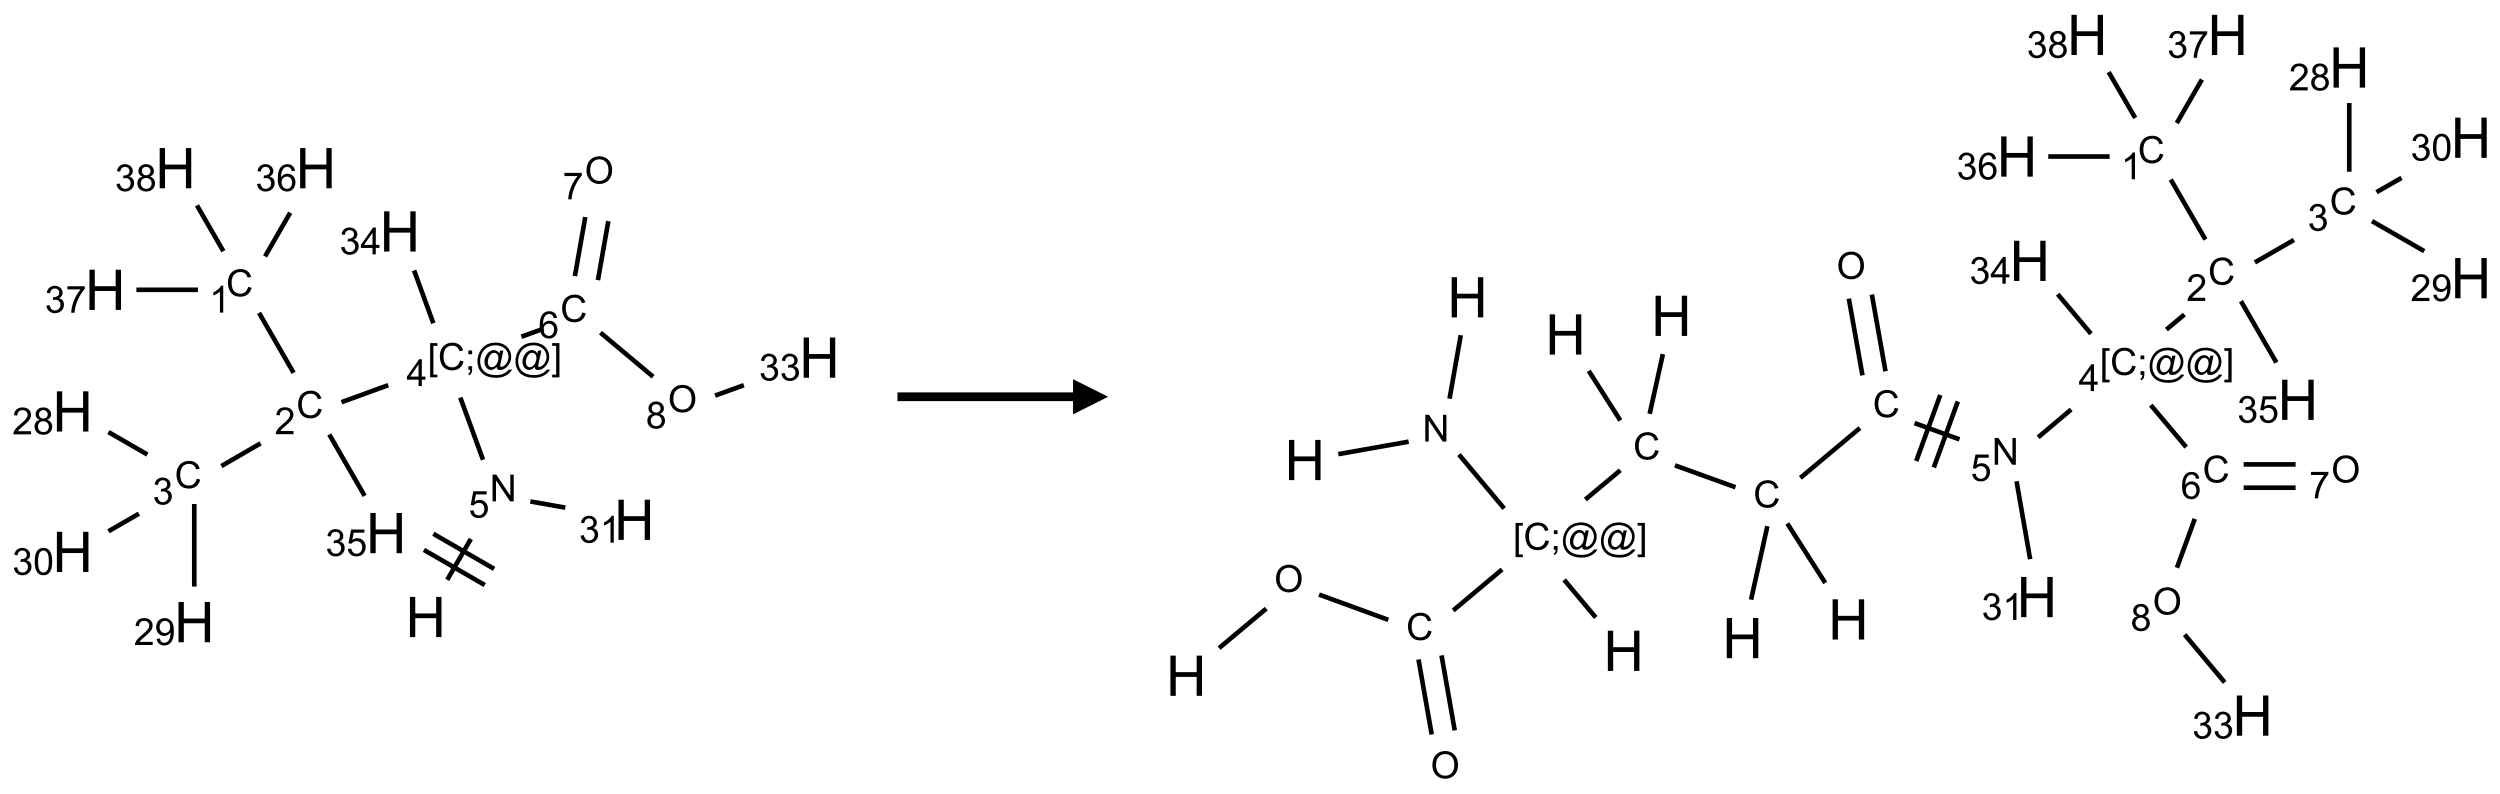 <?xml version="1.0" encoding="UTF-8"?>
<svg xmlns="http://www.w3.org/2000/svg" xmlns:xlink="http://www.w3.org/1999/xlink" width="712" height="226" viewBox="0 0 712 226">
<defs>
<g>
<g id="glyph-0-0">
<path d="M 2 0 L 2 -10 L 10 -10 L 10 0 Z M 2.25 -0.25 L 9.75 -0.25 L 9.75 -9.75 L 2.25 -9.75 Z M 2.25 -0.25 "/>
</g>
<g id="glyph-0-1">
<path d="M 1.281 0 L 1.281 -11.453 L 2.797 -11.453 L 2.797 -6.75 L 8.75 -6.75 L 8.75 -11.453 L 10.266 -11.453 L 10.266 0 L 8.75 0 L 8.75 -5.398 L 2.797 -5.398 L 2.797 0 Z M 1.281 0 "/>
</g>
<g id="glyph-1-0">
<path d="M 1.332 0 L 1.332 -6.668 L 6.668 -6.668 L 6.668 0 Z M 1.5 -0.168 L 6.5 -0.168 L 6.5 -6.5 L 1.5 -6.5 Z M 1.5 -0.168 "/>
</g>
<g id="glyph-1-1">
<path d="M 0.812 0 L 0.812 -7.637 L 1.848 -7.637 L 5.859 -1.641 L 5.859 -7.637 L 6.828 -7.637 L 6.828 0 L 5.793 0 L 1.781 -6 L 1.781 0 Z M 0.812 0 "/>
</g>
<g id="glyph-1-2">
<path d="M 0.441 -2 L 1.426 -2.082 C 1.5 -1.605 1.668 -1.242 1.934 -1.004 C 2.199 -0.762 2.52 -0.641 2.895 -0.641 C 3.348 -0.641 3.73 -0.812 4.043 -1.152 C 4.355 -1.492 4.512 -1.941 4.512 -2.504 C 4.512 -3.039 4.359 -3.461 4.059 -3.77 C 3.758 -4.078 3.367 -4.234 2.879 -4.234 C 2.578 -4.234 2.305 -4.164 2.062 -4.027 C 1.82 -3.891 1.629 -3.715 1.488 -3.496 L 0.609 -3.609 L 1.348 -7.531 L 5.145 -7.531 L 5.145 -6.637 L 2.098 -6.637 L 1.688 -4.582 C 2.145 -4.902 2.625 -5.062 3.129 -5.062 C 3.797 -5.062 4.359 -4.832 4.816 -4.371 C 5.277 -3.91 5.504 -3.312 5.504 -2.59 C 5.504 -1.898 5.305 -1.301 4.902 -0.797 C 4.41 -0.18 3.742 0.129 2.895 0.129 C 2.199 0.129 1.633 -0.062 1.195 -0.453 C 0.758 -0.844 0.504 -1.359 0.441 -2 Z M 0.441 -2 "/>
</g>
<g id="glyph-1-3">
<path d="M 0.723 2.121 L 0.723 -7.637 L 2.793 -7.637 L 2.793 -6.859 L 1.66 -6.859 L 1.66 1.344 L 2.793 1.344 L 2.793 2.121 Z M 0.723 2.121 "/>
</g>
<g id="glyph-1-4">
<path d="M 6.27 -2.676 L 7.281 -2.422 C 7.07 -1.594 6.688 -0.961 6.137 -0.523 C 5.586 -0.086 4.914 0.129 4.121 0.129 C 3.297 0.129 2.629 -0.039 2.113 -0.371 C 1.598 -0.707 1.203 -1.191 0.934 -1.828 C 0.664 -2.465 0.531 -3.145 0.531 -3.875 C 0.531 -4.672 0.684 -5.363 0.988 -5.957 C 1.293 -6.547 1.723 -6.996 2.285 -7.305 C 2.844 -7.613 3.461 -7.766 4.137 -7.766 C 4.898 -7.766 5.543 -7.57 6.062 -7.184 C 6.582 -6.793 6.945 -6.246 7.152 -5.543 L 6.156 -5.309 C 5.98 -5.863 5.723 -6.266 5.387 -6.52 C 5.051 -6.773 4.625 -6.902 4.113 -6.902 C 3.527 -6.902 3.039 -6.762 2.645 -6.48 C 2.25 -6.199 1.973 -5.82 1.812 -5.348 C 1.652 -4.871 1.574 -4.383 1.574 -3.879 C 1.574 -3.23 1.668 -2.664 1.855 -2.18 C 2.047 -1.695 2.34 -1.332 2.738 -1.094 C 3.137 -0.855 3.57 -0.734 4.035 -0.734 C 4.602 -0.734 5.082 -0.898 5.473 -1.223 C 5.867 -1.551 6.133 -2.035 6.27 -2.676 Z M 6.27 -2.676 "/>
</g>
<g id="glyph-1-5">
<path d="M 0.949 -4.465 L 0.949 -5.531 L 2.016 -5.531 L 2.016 -4.465 Z M 0.949 0 L 0.949 -1.066 L 2.016 -1.066 L 2.016 0 C 2.016 0.391 1.945 0.711 1.809 0.949 C 1.668 1.191 1.449 1.379 1.145 1.512 L 0.887 1.109 C 1.082 1.023 1.23 0.895 1.324 0.727 C 1.418 0.559 1.469 0.316 1.48 0 Z M 0.949 0 "/>
</g>
<g id="glyph-1-6">
<path d="M 6.047 -0.848 C 5.82 -0.59 5.57 -0.379 5.289 -0.223 C 5.008 -0.062 4.73 0.016 4.449 0.016 C 4.141 0.016 3.84 -0.074 3.547 -0.254 C 3.254 -0.434 3.02 -0.715 2.836 -1.09 C 2.652 -1.465 2.562 -1.875 2.562 -2.324 C 2.562 -2.875 2.703 -3.43 2.988 -3.98 C 3.27 -4.535 3.621 -4.953 4.043 -5.23 C 4.461 -5.508 4.871 -5.645 5.266 -5.645 C 5.566 -5.645 5.855 -5.566 6.129 -5.41 C 6.402 -5.25 6.641 -5.012 6.84 -4.688 L 7.016 -5.496 L 7.949 -5.496 L 7.199 -2 C 7.094 -1.516 7.043 -1.246 7.043 -1.191 C 7.043 -1.098 7.078 -1.02 7.148 -0.949 C 7.219 -0.883 7.305 -0.848 7.406 -0.848 C 7.59 -0.848 7.832 -0.953 8.129 -1.168 C 8.527 -1.445 8.84 -1.816 9.07 -2.285 C 9.301 -2.75 9.418 -3.234 9.418 -3.73 C 9.418 -4.309 9.27 -4.852 8.973 -5.355 C 8.676 -5.859 8.23 -6.262 7.645 -6.562 C 7.055 -6.863 6.406 -7.016 5.691 -7.016 C 4.879 -7.016 4.137 -6.824 3.465 -6.445 C 2.793 -6.066 2.273 -5.52 1.902 -4.809 C 1.535 -4.098 1.348 -3.34 1.348 -2.527 C 1.348 -1.676 1.535 -0.941 1.902 -0.328 C 2.273 0.285 2.809 0.742 3.508 1.035 C 4.207 1.328 4.984 1.473 5.832 1.473 C 6.742 1.473 7.504 1.32 8.121 1.016 C 8.734 0.711 9.195 0.34 9.5 -0.098 L 10.441 -0.098 C 10.266 0.266 9.961 0.637 9.531 1.016 C 9.102 1.395 8.59 1.695 7.996 1.914 C 7.402 2.133 6.688 2.246 5.848 2.246 C 5.078 2.246 4.367 2.145 3.715 1.949 C 3.066 1.75 2.512 1.453 2.051 1.055 C 1.594 0.656 1.25 0.199 1.016 -0.316 C 0.723 -0.973 0.578 -1.684 0.578 -2.441 C 0.578 -3.289 0.75 -4.098 1.098 -4.863 C 1.523 -5.805 2.125 -6.527 2.902 -7.027 C 3.684 -7.527 4.629 -7.777 5.738 -7.777 C 6.602 -7.777 7.375 -7.602 8.059 -7.246 C 8.746 -6.895 9.285 -6.371 9.684 -5.672 C 10.02 -5.07 10.188 -4.418 10.188 -3.715 C 10.188 -2.707 9.832 -1.812 9.125 -1.031 C 8.492 -0.328 7.801 0.02 7.051 0.02 C 6.812 0.02 6.617 -0.016 6.473 -0.09 C 6.324 -0.16 6.215 -0.266 6.145 -0.402 C 6.102 -0.488 6.066 -0.637 6.047 -0.848 Z M 3.527 -2.262 C 3.527 -1.785 3.641 -1.414 3.863 -1.152 C 4.09 -0.887 4.348 -0.754 4.641 -0.754 C 4.836 -0.754 5.039 -0.812 5.254 -0.93 C 5.469 -1.047 5.676 -1.219 5.871 -1.449 C 6.066 -1.676 6.23 -1.969 6.355 -2.32 C 6.48 -2.672 6.543 -3.027 6.543 -3.379 C 6.543 -3.852 6.426 -4.219 6.191 -4.48 C 5.957 -4.738 5.672 -4.871 5.332 -4.871 C 5.109 -4.871 4.902 -4.812 4.707 -4.699 C 4.512 -4.586 4.32 -4.406 4.137 -4.156 C 3.953 -3.906 3.805 -3.602 3.691 -3.246 C 3.582 -2.887 3.527 -2.559 3.527 -2.262 Z M 3.527 -2.262 "/>
</g>
<g id="glyph-1-7">
<path d="M 2.27 2.121 L 0.203 2.121 L 0.203 1.344 L 1.332 1.344 L 1.332 -6.859 L 0.203 -6.859 L 0.203 -7.637 L 2.27 -7.637 Z M 2.27 2.121 "/>
</g>
<g id="glyph-1-8">
<path d="M 3.449 0 L 3.449 -1.828 L 0.137 -1.828 L 0.137 -2.688 L 3.621 -7.637 L 4.387 -7.637 L 4.387 -2.688 L 5.418 -2.688 L 5.418 -1.828 L 4.387 -1.828 L 4.387 0 Z M 3.449 -2.688 L 3.449 -6.129 L 1.059 -2.688 Z M 3.449 -2.688 "/>
</g>
<g id="glyph-1-9">
<path d="M 5.371 -0.902 L 5.371 0 L 0.324 0 C 0.316 -0.227 0.352 -0.441 0.434 -0.652 C 0.562 -0.996 0.766 -1.332 1.051 -1.668 C 1.332 -2 1.742 -2.387 2.277 -2.824 C 3.105 -3.504 3.668 -4.043 3.957 -4.441 C 4.25 -4.84 4.395 -5.215 4.395 -5.566 C 4.395 -5.938 4.262 -6.254 3.996 -6.508 C 3.73 -6.762 3.387 -6.891 2.957 -6.891 C 2.508 -6.891 2.145 -6.754 1.875 -6.484 C 1.605 -6.215 1.469 -5.84 1.465 -5.359 L 0.5 -5.457 C 0.566 -6.176 0.812 -6.727 1.246 -7.102 C 1.676 -7.477 2.254 -7.668 2.98 -7.668 C 3.711 -7.668 4.293 -7.465 4.719 -7.059 C 5.145 -6.652 5.359 -6.148 5.359 -5.547 C 5.359 -5.242 5.297 -4.941 5.172 -4.645 C 5.047 -4.352 4.84 -4.039 4.551 -3.715 C 4.262 -3.387 3.777 -2.938 3.105 -2.371 C 2.543 -1.898 2.18 -1.578 2.02 -1.41 C 1.859 -1.242 1.73 -1.07 1.625 -0.902 Z M 5.371 -0.902 "/>
</g>
<g id="glyph-1-10">
<path d="M 3.973 0 L 3.035 0 L 3.035 -5.973 C 2.809 -5.758 2.516 -5.543 2.148 -5.328 C 1.781 -5.113 1.453 -4.953 1.16 -4.844 L 1.16 -5.75 C 1.684 -5.996 2.145 -6.297 2.535 -6.645 C 2.93 -6.996 3.207 -7.336 3.371 -7.668 L 3.973 -7.668 Z M 3.973 0 "/>
</g>
<g id="glyph-1-11">
<path d="M 0.449 -2.016 L 1.387 -2.141 C 1.492 -1.609 1.676 -1.227 1.934 -0.992 C 2.191 -0.758 2.508 -0.641 2.879 -0.641 C 3.32 -0.641 3.695 -0.793 3.996 -1.098 C 4.301 -1.402 4.453 -1.781 4.453 -2.234 C 4.453 -2.664 4.312 -3.02 4.031 -3.301 C 3.75 -3.578 3.391 -3.719 2.957 -3.719 C 2.781 -3.719 2.562 -3.684 2.297 -3.613 L 2.402 -4.438 C 2.465 -4.43 2.516 -4.426 2.551 -4.426 C 2.949 -4.426 3.312 -4.531 3.629 -4.738 C 3.949 -4.949 4.109 -5.27 4.109 -5.703 C 4.109 -6.047 3.992 -6.332 3.762 -6.559 C 3.527 -6.785 3.227 -6.895 2.859 -6.895 C 2.496 -6.895 2.191 -6.781 1.949 -6.551 C 1.707 -6.324 1.547 -5.98 1.48 -5.52 L 0.543 -5.688 C 0.656 -6.316 0.918 -6.805 1.324 -7.148 C 1.73 -7.492 2.234 -7.668 2.84 -7.668 C 3.254 -7.668 3.641 -7.578 3.988 -7.398 C 4.34 -7.219 4.609 -6.977 4.793 -6.668 C 4.98 -6.359 5.074 -6.031 5.074 -5.684 C 5.074 -5.352 4.984 -5.051 4.809 -4.781 C 4.629 -4.512 4.367 -4.297 4.02 -4.137 C 4.473 -4.031 4.824 -3.816 5.074 -3.488 C 5.324 -3.16 5.449 -2.75 5.449 -2.254 C 5.449 -1.59 5.203 -1.023 4.719 -0.559 C 4.234 -0.098 3.617 0.137 2.875 0.137 C 2.203 0.137 1.648 -0.062 1.207 -0.465 C 0.762 -0.863 0.512 -1.379 0.449 -2.016 Z M 0.449 -2.016 "/>
</g>
<g id="glyph-1-12">
<path d="M 5.309 -5.766 L 4.375 -5.691 C 4.293 -6.059 4.172 -6.328 4.02 -6.496 C 3.766 -6.762 3.453 -6.895 3.082 -6.895 C 2.785 -6.895 2.523 -6.812 2.297 -6.645 C 2 -6.43 1.77 -6.117 1.598 -5.703 C 1.43 -5.289 1.34 -4.703 1.332 -3.938 C 1.559 -4.281 1.836 -4.535 2.16 -4.703 C 2.488 -4.871 2.828 -4.953 3.188 -4.953 C 3.812 -4.953 4.344 -4.723 4.785 -4.262 C 5.223 -3.801 5.441 -3.207 5.441 -2.48 C 5.441 -2 5.34 -1.555 5.133 -1.145 C 4.926 -0.73 4.641 -0.418 4.281 -0.199 C 3.922 0.02 3.512 0.129 3.051 0.129 C 2.27 0.129 1.633 -0.156 1.141 -0.73 C 0.648 -1.305 0.402 -2.254 0.402 -3.574 C 0.402 -5.051 0.672 -6.121 1.219 -6.793 C 1.695 -7.375 2.336 -7.668 3.141 -7.668 C 3.742 -7.668 4.234 -7.5 4.617 -7.16 C 5 -6.824 5.23 -6.359 5.309 -5.766 Z M 1.48 -2.473 C 1.48 -2.152 1.547 -1.844 1.684 -1.547 C 1.82 -1.25 2.016 -1.027 2.262 -0.871 C 2.508 -0.719 2.766 -0.641 3.035 -0.641 C 3.434 -0.641 3.773 -0.801 4.059 -1.121 C 4.344 -1.441 4.484 -1.875 4.484 -2.422 C 4.484 -2.949 4.344 -3.367 4.062 -3.668 C 3.781 -3.973 3.426 -4.125 3 -4.125 C 2.578 -4.125 2.219 -3.973 1.922 -3.668 C 1.625 -3.363 1.48 -2.969 1.48 -2.473 Z M 1.48 -2.473 "/>
</g>
<g id="glyph-1-13">
<path d="M 0.504 -6.637 L 0.504 -7.535 L 5.449 -7.535 L 5.449 -6.809 C 4.961 -6.289 4.48 -5.602 4.004 -4.746 C 3.527 -3.887 3.156 -3.004 2.895 -2.098 C 2.707 -1.461 2.59 -0.762 2.535 0 L 1.574 0 C 1.582 -0.602 1.703 -1.328 1.926 -2.176 C 2.152 -3.027 2.477 -3.848 2.898 -4.637 C 3.32 -5.426 3.77 -6.094 4.246 -6.637 Z M 0.504 -6.637 "/>
</g>
<g id="glyph-1-14">
<path d="M 1.887 -4.141 C 1.496 -4.281 1.207 -4.484 1.02 -4.75 C 0.832 -5.016 0.738 -5.328 0.738 -5.699 C 0.738 -6.254 0.938 -6.719 1.34 -7.098 C 1.738 -7.477 2.27 -7.668 2.934 -7.668 C 3.598 -7.668 4.137 -7.473 4.543 -7.086 C 4.949 -6.699 5.152 -6.227 5.152 -5.672 C 5.152 -5.316 5.059 -5.008 4.871 -4.746 C 4.688 -4.484 4.406 -4.281 4.027 -4.141 C 4.496 -3.988 4.852 -3.742 5.098 -3.402 C 5.34 -3.062 5.465 -2.656 5.465 -2.184 C 5.465 -1.531 5.234 -0.98 4.77 -0.535 C 4.309 -0.09 3.703 0.129 2.949 0.129 C 2.195 0.129 1.586 -0.094 1.125 -0.539 C 0.664 -0.984 0.434 -1.543 0.434 -2.207 C 0.434 -2.703 0.559 -3.121 0.809 -3.457 C 1.062 -3.793 1.422 -4.02 1.887 -4.141 Z M 1.699 -5.73 C 1.699 -5.367 1.812 -5.074 2.047 -4.844 C 2.281 -4.613 2.582 -4.5 2.953 -4.5 C 3.312 -4.5 3.609 -4.613 3.84 -4.84 C 4.07 -5.066 4.188 -5.348 4.188 -5.676 C 4.188 -6.02 4.07 -6.309 3.832 -6.543 C 3.594 -6.777 3.297 -6.895 2.941 -6.895 C 2.586 -6.895 2.289 -6.781 2.051 -6.551 C 1.816 -6.324 1.699 -6.047 1.699 -5.73 Z M 1.395 -2.203 C 1.395 -1.938 1.461 -1.676 1.586 -1.426 C 1.711 -1.176 1.902 -0.984 2.152 -0.848 C 2.402 -0.711 2.672 -0.641 2.957 -0.641 C 3.406 -0.641 3.777 -0.785 4.066 -1.074 C 4.359 -1.363 4.504 -1.727 4.504 -2.172 C 4.504 -2.625 4.355 -2.996 4.055 -3.293 C 3.754 -3.586 3.379 -3.734 2.926 -3.734 C 2.484 -3.734 2.121 -3.59 1.832 -3.297 C 1.543 -3.004 1.395 -2.641 1.395 -2.203 Z M 1.395 -2.203 "/>
</g>
<g id="glyph-1-15">
<path d="M 0.582 -1.766 L 1.484 -1.848 C 1.562 -1.426 1.707 -1.117 1.922 -0.926 C 2.137 -0.734 2.414 -0.641 2.75 -0.641 C 3.039 -0.641 3.289 -0.707 3.508 -0.84 C 3.727 -0.973 3.902 -1.148 4.043 -1.367 C 4.18 -1.586 4.297 -1.887 4.391 -2.262 C 4.484 -2.637 4.531 -3.016 4.531 -3.406 C 4.531 -3.449 4.531 -3.512 4.527 -3.594 C 4.34 -3.297 4.082 -3.055 3.758 -2.867 C 3.434 -2.68 3.082 -2.59 2.703 -2.59 C 2.07 -2.59 1.535 -2.816 1.098 -3.277 C 0.66 -3.734 0.441 -4.34 0.441 -5.09 C 0.441 -5.863 0.672 -6.484 1.129 -6.957 C 1.586 -7.43 2.156 -7.668 2.844 -7.668 C 3.34 -7.668 3.793 -7.531 4.207 -7.266 C 4.617 -7 4.93 -6.617 5.145 -6.121 C 5.355 -5.629 5.465 -4.91 5.465 -3.973 C 5.465 -2.996 5.359 -2.223 5.145 -1.645 C 4.934 -1.066 4.617 -0.625 4.199 -0.324 C 3.781 -0.02 3.293 0.129 2.73 0.129 C 2.133 0.129 1.645 -0.035 1.266 -0.367 C 0.887 -0.699 0.66 -1.164 0.582 -1.766 Z M 4.422 -5.137 C 4.422 -5.676 4.277 -6.102 3.992 -6.418 C 3.707 -6.734 3.359 -6.891 2.957 -6.891 C 2.543 -6.891 2.18 -6.719 1.871 -6.379 C 1.562 -6.039 1.406 -5.598 1.406 -5.059 C 1.406 -4.57 1.555 -4.176 1.848 -3.871 C 2.141 -3.566 2.5 -3.418 2.934 -3.418 C 3.367 -3.418 3.723 -3.57 4.004 -3.871 C 4.281 -4.176 4.422 -4.598 4.422 -5.137 Z M 4.422 -5.137 "/>
</g>
<g id="glyph-1-16">
<path d="M 0.441 -3.766 C 0.441 -4.668 0.535 -5.395 0.723 -5.945 C 0.906 -6.496 1.184 -6.922 1.551 -7.219 C 1.918 -7.516 2.375 -7.668 2.934 -7.668 C 3.344 -7.668 3.703 -7.586 4.012 -7.418 C 4.32 -7.254 4.574 -7.016 4.777 -6.707 C 4.977 -6.395 5.137 -6.016 5.25 -5.57 C 5.363 -5.125 5.422 -4.523 5.422 -3.766 C 5.422 -2.871 5.328 -2.148 5.145 -1.598 C 4.961 -1.047 4.688 -0.621 4.32 -0.32 C 3.953 -0.02 3.492 0.129 2.934 0.129 C 2.195 0.129 1.617 -0.133 1.199 -0.66 C 0.695 -1.297 0.441 -2.332 0.441 -3.766 Z M 1.406 -3.766 C 1.406 -2.512 1.555 -1.68 1.848 -1.262 C 2.141 -0.848 2.5 -0.641 2.934 -0.641 C 3.363 -0.641 3.727 -0.848 4.02 -1.266 C 4.312 -1.684 4.457 -2.516 4.457 -3.766 C 4.457 -5.023 4.312 -5.859 4.02 -6.27 C 3.727 -6.684 3.359 -6.891 2.922 -6.891 C 2.492 -6.891 2.148 -6.707 1.891 -6.344 C 1.566 -5.879 1.406 -5.02 1.406 -3.766 Z M 1.406 -3.766 "/>
</g>
<g id="glyph-1-17">
<path d="M 0.516 -3.719 C 0.516 -4.984 0.855 -5.977 1.535 -6.695 C 2.215 -7.414 3.094 -7.77 4.172 -7.77 C 4.875 -7.77 5.512 -7.602 6.078 -7.266 C 6.645 -6.93 7.074 -6.461 7.371 -5.855 C 7.668 -5.254 7.816 -4.57 7.816 -3.809 C 7.816 -3.035 7.66 -2.34 7.348 -1.73 C 7.035 -1.117 6.594 -0.656 6.02 -0.34 C 5.449 -0.027 4.828 0.129 4.168 0.129 C 3.449 0.129 2.805 -0.043 2.238 -0.391 C 1.672 -0.738 1.246 -1.211 0.953 -1.812 C 0.66 -2.414 0.516 -3.047 0.516 -3.719 Z M 1.559 -3.703 C 1.559 -2.781 1.805 -2.059 2.301 -1.527 C 2.793 -1 3.414 -0.734 4.16 -0.734 C 4.922 -0.734 5.547 -1 6.039 -1.535 C 6.531 -2.07 6.777 -2.828 6.777 -3.812 C 6.777 -4.434 6.672 -4.977 6.461 -5.441 C 6.25 -5.902 5.945 -6.262 5.539 -6.52 C 5.133 -6.773 4.68 -6.902 4.176 -6.902 C 3.461 -6.902 2.848 -6.656 2.332 -6.164 C 1.816 -5.672 1.559 -4.852 1.559 -3.703 Z M 1.559 -3.703 "/>
</g>
</g>
</defs>
<path fill="none" stroke-width="0.033" stroke-linecap="butt" stroke-linejoin="miter" stroke="rgb(0%, 0%, 0%)" stroke-opacity="1" stroke-miterlimit="10" d="M 2.667 2.931 L 2.835 2.64 " transform="matrix(40, 0, 0, 40, 20.691, 47.898)"/>
<path fill="none" stroke-width="0.033" stroke-linecap="butt" stroke-linejoin="miter" stroke="rgb(0%, 0%, 0%)" stroke-opacity="1" stroke-miterlimit="10" d="M 3.001 2.853 L 2.568 2.603 " transform="matrix(40, 0, 0, 40, 20.691, 47.898)"/>
<path fill="none" stroke-width="0.033" stroke-linecap="butt" stroke-linejoin="miter" stroke="rgb(0%, 0%, 0%)" stroke-opacity="1" stroke-miterlimit="10" d="M 2.934 2.968 L 2.501 2.718 " transform="matrix(40, 0, 0, 40, 20.691, 47.898)"/>
<path fill="none" stroke-width="0.033" stroke-linecap="butt" stroke-linejoin="miter" stroke="rgb(0%, 0%, 0%)" stroke-opacity="1" stroke-miterlimit="10" d="M 2.922 2.076 L 2.76 1.633 " transform="matrix(40, 0, 0, 40, 20.691, 47.898)"/>
<path fill="none" stroke-width="0.033" stroke-linecap="butt" stroke-linejoin="miter" stroke="rgb(0%, 0%, 0%)" stroke-opacity="1" stroke-miterlimit="10" d="M 2.247 1.545 L 1.914 1.666 " transform="matrix(40, 0, 0, 40, 20.691, 47.898)"/>
<path fill="none" stroke-width="0.033" stroke-linecap="butt" stroke-linejoin="miter" stroke="rgb(0%, 0%, 0%)" stroke-opacity="1" stroke-miterlimit="10" d="M 1.573 1.457 L 1.327 1.03 " transform="matrix(40, 0, 0, 40, 20.691, 47.898)"/>
<path fill="none" stroke-width="0.033" stroke-linecap="butt" stroke-linejoin="miter" stroke="rgb(0%, 0%, 0%)" stroke-opacity="1" stroke-miterlimit="10" d="M 1.37 0.628 L 1.549 0.317 " transform="matrix(40, 0, 0, 40, 20.691, 47.898)"/>
<path fill="none" stroke-width="0.033" stroke-linecap="butt" stroke-linejoin="miter" stroke="rgb(0%, 0%, 0%)" stroke-opacity="1" stroke-miterlimit="10" d="M 0.892 0.866 L 0.454 0.866 " transform="matrix(40, 0, 0, 40, 20.691, 47.898)"/>
<path fill="none" stroke-width="0.033" stroke-linecap="butt" stroke-linejoin="miter" stroke="rgb(0%, 0%, 0%)" stroke-opacity="1" stroke-miterlimit="10" d="M 1.073 0.591 L 0.885 0.265 " transform="matrix(40, 0, 0, 40, 20.691, 47.898)"/>
<path fill="none" stroke-width="0.033" stroke-linecap="butt" stroke-linejoin="miter" stroke="rgb(0%, 0%, 0%)" stroke-opacity="1" stroke-miterlimit="10" d="M 1.338 1.959 L 1.059 2.121 " transform="matrix(40, 0, 0, 40, 20.691, 47.898)"/>
<path fill="none" stroke-width="0.033" stroke-linecap="butt" stroke-linejoin="miter" stroke="rgb(0%, 0%, 0%)" stroke-opacity="1" stroke-miterlimit="10" d="M 0.532 2.039 L 0.255 1.879 " transform="matrix(40, 0, 0, 40, 20.691, 47.898)"/>
<path fill="none" stroke-width="0.033" stroke-linecap="butt" stroke-linejoin="miter" stroke="rgb(0%, 0%, 0%)" stroke-opacity="1" stroke-miterlimit="10" d="M 0.866 2.391 L 0.866 2.979 " transform="matrix(40, 0, 0, 40, 20.691, 47.898)"/>
<path fill="none" stroke-width="0.033" stroke-linecap="butt" stroke-linejoin="miter" stroke="rgb(0%, 0%, 0%)" stroke-opacity="1" stroke-miterlimit="10" d="M 0.472 2.46 L 0.255 2.585 " transform="matrix(40, 0, 0, 40, 20.691, 47.898)"/>
<path fill="none" stroke-width="0.033" stroke-linecap="butt" stroke-linejoin="miter" stroke="rgb(0%, 0%, 0%)" stroke-opacity="1" stroke-miterlimit="10" d="M 1.827 1.896 L 2.079 2.333 " transform="matrix(40, 0, 0, 40, 20.691, 47.898)"/>
<path fill="none" stroke-width="0.033" stroke-linecap="butt" stroke-linejoin="miter" stroke="rgb(0%, 0%, 0%)" stroke-opacity="1" stroke-miterlimit="10" d="M 3.195 1.2 L 3.352 1.143 " transform="matrix(40, 0, 0, 40, 20.691, 47.898)"/>
<path fill="none" stroke-width="0.033" stroke-linecap="butt" stroke-linejoin="miter" stroke="rgb(0%, 0%, 0%)" stroke-opacity="1" stroke-miterlimit="10" d="M 3.74 0.797 L 3.814 0.377 " transform="matrix(40, 0, 0, 40, 20.691, 47.898)"/>
<path fill="none" stroke-width="0.033" stroke-linecap="butt" stroke-linejoin="miter" stroke="rgb(0%, 0%, 0%)" stroke-opacity="1" stroke-miterlimit="10" d="M 3.576 0.768 L 3.65 0.348 " transform="matrix(40, 0, 0, 40, 20.691, 47.898)"/>
<path fill="none" stroke-width="0.033" stroke-linecap="butt" stroke-linejoin="miter" stroke="rgb(0%, 0%, 0%)" stroke-opacity="1" stroke-miterlimit="10" d="M 3.758 1.171 L 4.133 1.485 " transform="matrix(40, 0, 0, 40, 20.691, 47.898)"/>
<path fill="none" stroke-width="0.033" stroke-linecap="butt" stroke-linejoin="miter" stroke="rgb(0%, 0%, 0%)" stroke-opacity="1" stroke-miterlimit="10" d="M 4.574 1.619 L 4.779 1.545 " transform="matrix(40, 0, 0, 40, 20.691, 47.898)"/>
<path fill="none" stroke-width="0.033" stroke-linecap="butt" stroke-linejoin="miter" stroke="rgb(0%, 0%, 0%)" stroke-opacity="1" stroke-miterlimit="10" d="M 2.568 1.104 L 2.431 0.728 " transform="matrix(40, 0, 0, 40, 20.691, 47.898)"/>
<path fill="none" stroke-width="0.033" stroke-linecap="butt" stroke-linejoin="miter" stroke="rgb(0%, 0%, 0%)" stroke-opacity="1" stroke-miterlimit="10" d="M 3.259 2.373 L 3.508 2.417 " transform="matrix(40, 0, 0, 40, 20.691, 47.898)"/>
<g fill="rgb(0%, 0%, 0%)" fill-opacity="1">
<use xlink:href="#glyph-0-1" x="115.469" y="181.457"/>
</g>
<g fill="rgb(0%, 0%, 0%)" fill-opacity="1">
<use xlink:href="#glyph-1-1" x="139.477" y="142.801"/>
</g>
<g fill="rgb(0%, 0%, 0%)" fill-opacity="1">
<use xlink:href="#glyph-1-2" x="133.449" y="147.434"/>
</g>
<g fill="rgb(0%, 0%, 0%)" fill-opacity="1">
<use xlink:href="#glyph-1-3" x="121.773" y="105.352"/>
<use xlink:href="#glyph-1-4" x="124.737" y="105.352"/>
<use xlink:href="#glyph-1-5" x="132.44" y="105.352"/>
<use xlink:href="#glyph-1-6" x="135.404" y="105.352"/>
<use xlink:href="#glyph-1-6" x="146.232" y="105.352"/>
<use xlink:href="#glyph-1-7" x="157.06" y="105.352"/>
</g>
<g fill="rgb(0%, 0%, 0%)" fill-opacity="1">
<use xlink:href="#glyph-1-8" x="115.75" y="109.949"/>
</g>
<g fill="rgb(0%, 0%, 0%)" fill-opacity="1">
<use xlink:href="#glyph-1-4" x="84.379" y="119.023"/>
</g>
<g fill="rgb(0%, 0%, 0%)" fill-opacity="1">
<use xlink:href="#glyph-1-9" x="78.207" y="123.66"/>
</g>
<g fill="rgb(0%, 0%, 0%)" fill-opacity="1">
<use xlink:href="#glyph-1-4" x="64.379" y="84.383"/>
</g>
<g fill="rgb(0%, 0%, 0%)" fill-opacity="1">
<use xlink:href="#glyph-1-10" x="59.602" y="89.02"/>
</g>
<g fill="rgb(0%, 0%, 0%)" fill-opacity="1">
<use xlink:href="#glyph-0-1" x="84.199" y="53.625"/>
</g>
<g fill="rgb(0%, 0%, 0%)" fill-opacity="1">
<use xlink:href="#glyph-1-11" x="72.773" y="54.418"/>
<use xlink:href="#glyph-1-12" x="78.706" y="54.418"/>
</g>
<g fill="rgb(0%, 0%, 0%)" fill-opacity="1">
<use xlink:href="#glyph-0-1" x="24.199" y="88.266"/>
</g>
<g fill="rgb(0%, 0%, 0%)" fill-opacity="1">
<use xlink:href="#glyph-1-11" x="12.766" y="89.059"/>
<use xlink:href="#glyph-1-13" x="18.698" y="89.059"/>
</g>
<g fill="rgb(0%, 0%, 0%)" fill-opacity="1">
<use xlink:href="#glyph-0-1" x="44.199" y="53.625"/>
</g>
<g fill="rgb(0%, 0%, 0%)" fill-opacity="1">
<use xlink:href="#glyph-1-11" x="32.75" y="54.418"/>
<use xlink:href="#glyph-1-14" x="38.682" y="54.418"/>
</g>
<g fill="rgb(0%, 0%, 0%)" fill-opacity="1">
<use xlink:href="#glyph-1-4" x="49.738" y="139.023"/>
</g>
<g fill="rgb(0%, 0%, 0%)" fill-opacity="1">
<use xlink:href="#glyph-1-11" x="43.488" y="143.66"/>
</g>
<g fill="rgb(0%, 0%, 0%)" fill-opacity="1">
<use xlink:href="#glyph-0-1" x="14.918" y="122.906"/>
</g>
<g fill="rgb(0%, 0%, 0%)" fill-opacity="1">
<use xlink:href="#glyph-1-9" x="3.473" y="123.699"/>
<use xlink:href="#glyph-1-14" x="9.405" y="123.699"/>
</g>
<g fill="rgb(0%, 0%, 0%)" fill-opacity="1">
<use xlink:href="#glyph-0-1" x="49.559" y="182.906"/>
</g>
<g fill="rgb(0%, 0%, 0%)" fill-opacity="1">
<use xlink:href="#glyph-1-9" x="38.113" y="183.699"/>
<use xlink:href="#glyph-1-15" x="44.046" y="183.699"/>
</g>
<g fill="rgb(0%, 0%, 0%)" fill-opacity="1">
<use xlink:href="#glyph-0-1" x="14.918" y="162.906"/>
</g>
<g fill="rgb(0%, 0%, 0%)" fill-opacity="1">
<use xlink:href="#glyph-1-11" x="3.512" y="163.699"/>
<use xlink:href="#glyph-1-16" x="9.444" y="163.699"/>
</g>
<g fill="rgb(0%, 0%, 0%)" fill-opacity="1">
<use xlink:href="#glyph-0-1" x="104.199" y="157.551"/>
</g>
<g fill="rgb(0%, 0%, 0%)" fill-opacity="1">
<use xlink:href="#glyph-1-11" x="92.711" y="158.34"/>
<use xlink:href="#glyph-1-2" x="98.643" y="158.34"/>
</g>
<g fill="rgb(0%, 0%, 0%)" fill-opacity="1">
<use xlink:href="#glyph-1-4" x="159.555" y="91.664"/>
</g>
<g fill="rgb(0%, 0%, 0%)" fill-opacity="1">
<use xlink:href="#glyph-1-12" x="153.309" y="96.301"/>
</g>
<g fill="rgb(0%, 0%, 0%)" fill-opacity="1">
<use xlink:href="#glyph-1-17" x="166.52" y="52.273"/>
</g>
<g fill="rgb(0%, 0%, 0%)" fill-opacity="1">
<use xlink:href="#glyph-1-13" x="160.25" y="56.777"/>
</g>
<g fill="rgb(0%, 0%, 0%)" fill-opacity="1">
<use xlink:href="#glyph-1-17" x="190.215" y="117.379"/>
</g>
<g fill="rgb(0%, 0%, 0%)" fill-opacity="1">
<use xlink:href="#glyph-1-14" x="183.93" y="122.012"/>
</g>
<g fill="rgb(0%, 0%, 0%)" fill-opacity="1">
<use xlink:href="#glyph-0-1" x="227.605" y="107.578"/>
</g>
<g fill="rgb(0%, 0%, 0%)" fill-opacity="1">
<use xlink:href="#glyph-1-11" x="216.172" y="108.371"/>
<use xlink:href="#glyph-1-11" x="222.104" y="108.371"/>
</g>
<g fill="rgb(0%, 0%, 0%)" fill-opacity="1">
<use xlink:href="#glyph-0-1" x="108.109" y="71.641"/>
</g>
<g fill="rgb(0%, 0%, 0%)" fill-opacity="1">
<use xlink:href="#glyph-1-11" x="96.707" y="72.434"/>
<use xlink:href="#glyph-1-8" x="102.639" y="72.434"/>
</g>
<g fill="rgb(0%, 0%, 0%)" fill-opacity="1">
<use xlink:href="#glyph-0-1" x="174.863" y="153.762"/>
</g>
<g fill="rgb(0%, 0%, 0%)" fill-opacity="1">
<use xlink:href="#glyph-1-11" x="164.902" y="154.555"/>
<use xlink:href="#glyph-1-10" x="170.835" y="154.555"/>
</g>
<path fill-rule="nonzero" fill="rgb(0%, 0%, 0%)" fill-opacity="1" d="M 255.602 114.25 L 305.602 114.25 L 305.602 118 L 315.602 113 L 305.602 108 L 305.602 111.75 L 255.602 111.75 "/>
<path fill="none" stroke-width="0.033" stroke-linecap="butt" stroke-linejoin="miter" stroke="rgb(0%, 0%, 0%)" stroke-opacity="1" stroke-miterlimit="10" d="M 0.234 4.366 L 0.57 4.085 " transform="matrix(40, 0, 0, 40, 337.828, 9.939)"/>
<path fill="none" stroke-width="0.033" stroke-linecap="butt" stroke-linejoin="miter" stroke="rgb(0%, 0%, 0%)" stroke-opacity="1" stroke-miterlimit="10" d="M 0.946 3.985 L 1.439 4.165 " transform="matrix(40, 0, 0, 40, 337.828, 9.939)"/>
<path fill="none" stroke-width="0.033" stroke-linecap="butt" stroke-linejoin="miter" stroke="rgb(0%, 0%, 0%)" stroke-opacity="1" stroke-miterlimit="10" d="M 1.654 4.447 L 1.748 4.981 " transform="matrix(40, 0, 0, 40, 337.828, 9.939)"/>
<path fill="none" stroke-width="0.033" stroke-linecap="butt" stroke-linejoin="miter" stroke="rgb(0%, 0%, 0%)" stroke-opacity="1" stroke-miterlimit="10" d="M 1.818 4.418 L 1.912 4.952 " transform="matrix(40, 0, 0, 40, 337.828, 9.939)"/>
<path fill="none" stroke-width="0.033" stroke-linecap="butt" stroke-linejoin="miter" stroke="rgb(0%, 0%, 0%)" stroke-opacity="1" stroke-miterlimit="10" d="M 1.901 4.098 L 2.249 3.806 " transform="matrix(40, 0, 0, 40, 337.828, 9.939)"/>
<path fill="none" stroke-width="0.033" stroke-linecap="butt" stroke-linejoin="miter" stroke="rgb(0%, 0%, 0%)" stroke-opacity="1" stroke-miterlimit="10" d="M 2.691 3.88 L 2.916 4.148 " transform="matrix(40, 0, 0, 40, 337.828, 9.939)"/>
<path fill="none" stroke-width="0.033" stroke-linecap="butt" stroke-linejoin="miter" stroke="rgb(0%, 0%, 0%)" stroke-opacity="1" stroke-miterlimit="10" d="M 2.264 3.372 L 1.942 2.988 " transform="matrix(40, 0, 0, 40, 337.828, 9.939)"/>
<path fill="none" stroke-width="0.033" stroke-linecap="butt" stroke-linejoin="miter" stroke="rgb(0%, 0%, 0%)" stroke-opacity="1" stroke-miterlimit="10" d="M 1.584 2.896 L 1.083 2.985 " transform="matrix(40, 0, 0, 40, 337.828, 9.939)"/>
<path fill="none" stroke-width="0.033" stroke-linecap="butt" stroke-linejoin="miter" stroke="rgb(0%, 0%, 0%)" stroke-opacity="1" stroke-miterlimit="10" d="M 1.875 2.59 L 1.955 2.138 " transform="matrix(40, 0, 0, 40, 337.828, 9.939)"/>
<path fill="none" stroke-width="0.033" stroke-linecap="butt" stroke-linejoin="miter" stroke="rgb(0%, 0%, 0%)" stroke-opacity="1" stroke-miterlimit="10" d="M 2.842 3.308 L 3.091 3.1 " transform="matrix(40, 0, 0, 40, 337.828, 9.939)"/>
<path fill="none" stroke-width="0.033" stroke-linecap="butt" stroke-linejoin="miter" stroke="rgb(0%, 0%, 0%)" stroke-opacity="1" stroke-miterlimit="10" d="M 3.091 2.745 L 2.866 2.392 " transform="matrix(40, 0, 0, 40, 337.828, 9.939)"/>
<path fill="none" stroke-width="0.033" stroke-linecap="butt" stroke-linejoin="miter" stroke="rgb(0%, 0%, 0%)" stroke-opacity="1" stroke-miterlimit="10" d="M 3.3 2.698 L 3.394 2.273 " transform="matrix(40, 0, 0, 40, 337.828, 9.939)"/>
<path fill="none" stroke-width="0.033" stroke-linecap="butt" stroke-linejoin="miter" stroke="rgb(0%, 0%, 0%)" stroke-opacity="1" stroke-miterlimit="10" d="M 3.48 3.065 L 3.911 3.221 " transform="matrix(40, 0, 0, 40, 337.828, 9.939)"/>
<path fill="none" stroke-width="0.033" stroke-linecap="butt" stroke-linejoin="miter" stroke="rgb(0%, 0%, 0%)" stroke-opacity="1" stroke-miterlimit="10" d="M 4.28 3.479 L 4.55 3.902 " transform="matrix(40, 0, 0, 40, 337.828, 9.939)"/>
<path fill="none" stroke-width="0.033" stroke-linecap="butt" stroke-linejoin="miter" stroke="rgb(0%, 0%, 0%)" stroke-opacity="1" stroke-miterlimit="10" d="M 4.138 3.498 L 4.022 4.021 " transform="matrix(40, 0, 0, 40, 337.828, 9.939)"/>
<path fill="none" stroke-width="0.033" stroke-linecap="butt" stroke-linejoin="miter" stroke="rgb(0%, 0%, 0%)" stroke-opacity="1" stroke-miterlimit="10" d="M 4.373 3.154 L 4.797 2.799 " transform="matrix(40, 0, 0, 40, 337.828, 9.939)"/>
<path fill="none" stroke-width="0.033" stroke-linecap="butt" stroke-linejoin="miter" stroke="rgb(0%, 0%, 0%)" stroke-opacity="1" stroke-miterlimit="10" d="M 4.979 2.395 L 4.882 1.849 " transform="matrix(40, 0, 0, 40, 337.828, 9.939)"/>
<path fill="none" stroke-width="0.033" stroke-linecap="butt" stroke-linejoin="miter" stroke="rgb(0%, 0%, 0%)" stroke-opacity="1" stroke-miterlimit="10" d="M 4.815 2.424 L 4.718 1.878 " transform="matrix(40, 0, 0, 40, 337.828, 9.939)"/>
<path fill="none" stroke-width="0.033" stroke-linecap="butt" stroke-linejoin="miter" stroke="rgb(0%, 0%, 0%)" stroke-opacity="1" stroke-miterlimit="10" d="M 5.186 2.764 L 5.506 2.88 " transform="matrix(40, 0, 0, 40, 337.828, 9.939)"/>
<path fill="none" stroke-width="0.033" stroke-linecap="butt" stroke-linejoin="miter" stroke="rgb(0%, 0%, 0%)" stroke-opacity="1" stroke-miterlimit="10" d="M 5.323 3.08 L 5.494 2.61 " transform="matrix(40, 0, 0, 40, 337.828, 9.939)"/>
<path fill="none" stroke-width="0.033" stroke-linecap="butt" stroke-linejoin="miter" stroke="rgb(0%, 0%, 0%)" stroke-opacity="1" stroke-miterlimit="10" d="M 5.198 3.034 L 5.369 2.564 " transform="matrix(40, 0, 0, 40, 337.828, 9.939)"/>
<path fill="none" stroke-width="0.033" stroke-linecap="butt" stroke-linejoin="miter" stroke="rgb(0%, 0%, 0%)" stroke-opacity="1" stroke-miterlimit="10" d="M 6.066 2.865 L 6.301 2.667 " transform="matrix(40, 0, 0, 40, 337.828, 9.939)"/>
<path fill="none" stroke-width="0.033" stroke-linecap="butt" stroke-linejoin="miter" stroke="rgb(0%, 0%, 0%)" stroke-opacity="1" stroke-miterlimit="10" d="M 6.979 2.098 L 7.107 1.991 " transform="matrix(40, 0, 0, 40, 337.828, 9.939)"/>
<path fill="none" stroke-width="0.033" stroke-linecap="butt" stroke-linejoin="miter" stroke="rgb(0%, 0%, 0%)" stroke-opacity="1" stroke-miterlimit="10" d="M 7.257 1.457 L 7.01 1.03 " transform="matrix(40, 0, 0, 40, 337.828, 9.939)"/>
<path fill="none" stroke-width="0.033" stroke-linecap="butt" stroke-linejoin="miter" stroke="rgb(0%, 0%, 0%)" stroke-opacity="1" stroke-miterlimit="10" d="M 6.575 0.866 L 6.138 0.866 " transform="matrix(40, 0, 0, 40, 337.828, 9.939)"/>
<path fill="none" stroke-width="0.033" stroke-linecap="butt" stroke-linejoin="miter" stroke="rgb(0%, 0%, 0%)" stroke-opacity="1" stroke-miterlimit="10" d="M 7.053 0.628 L 7.232 0.318 " transform="matrix(40, 0, 0, 40, 337.828, 9.939)"/>
<path fill="none" stroke-width="0.033" stroke-linecap="butt" stroke-linejoin="miter" stroke="rgb(0%, 0%, 0%)" stroke-opacity="1" stroke-miterlimit="10" d="M 6.757 0.591 L 6.568 0.265 " transform="matrix(40, 0, 0, 40, 337.828, 9.939)"/>
<path fill="none" stroke-width="0.033" stroke-linecap="butt" stroke-linejoin="miter" stroke="rgb(0%, 0%, 0%)" stroke-opacity="1" stroke-miterlimit="10" d="M 7.609 1.62 L 7.887 1.46 " transform="matrix(40, 0, 0, 40, 337.828, 9.939)"/>
<path fill="none" stroke-width="0.033" stroke-linecap="butt" stroke-linejoin="miter" stroke="rgb(0%, 0%, 0%)" stroke-opacity="1" stroke-miterlimit="10" d="M 8.281 0.974 L 8.281 0.485 " transform="matrix(40, 0, 0, 40, 337.828, 9.939)"/>
<path fill="none" stroke-width="0.033" stroke-linecap="butt" stroke-linejoin="miter" stroke="rgb(0%, 0%, 0%)" stroke-opacity="1" stroke-miterlimit="10" d="M 8.443 1.326 L 8.815 1.54 " transform="matrix(40, 0, 0, 40, 337.828, 9.939)"/>
<path fill="none" stroke-width="0.033" stroke-linecap="butt" stroke-linejoin="miter" stroke="rgb(0%, 0%, 0%)" stroke-opacity="1" stroke-miterlimit="10" d="M 8.475 1.12 L 8.653 1.018 " transform="matrix(40, 0, 0, 40, 337.828, 9.939)"/>
<path fill="none" stroke-width="0.033" stroke-linecap="butt" stroke-linejoin="miter" stroke="rgb(0%, 0%, 0%)" stroke-opacity="1" stroke-miterlimit="10" d="M 7.51 1.896 L 7.762 2.333 " transform="matrix(40, 0, 0, 40, 337.828, 9.939)"/>
<path fill="none" stroke-width="0.033" stroke-linecap="butt" stroke-linejoin="miter" stroke="rgb(0%, 0%, 0%)" stroke-opacity="1" stroke-miterlimit="10" d="M 6.868 2.636 L 7.12 2.935 " transform="matrix(40, 0, 0, 40, 337.828, 9.939)"/>
<path fill="none" stroke-width="0.033" stroke-linecap="butt" stroke-linejoin="miter" stroke="rgb(0%, 0%, 0%)" stroke-opacity="1" stroke-miterlimit="10" d="M 7.529 3.224 L 7.899 3.224 " transform="matrix(40, 0, 0, 40, 337.828, 9.939)"/>
<path fill="none" stroke-width="0.033" stroke-linecap="butt" stroke-linejoin="miter" stroke="rgb(0%, 0%, 0%)" stroke-opacity="1" stroke-miterlimit="10" d="M 7.529 3.058 L 7.899 3.058 " transform="matrix(40, 0, 0, 40, 337.828, 9.939)"/>
<path fill="none" stroke-width="0.033" stroke-linecap="butt" stroke-linejoin="miter" stroke="rgb(0%, 0%, 0%)" stroke-opacity="1" stroke-miterlimit="10" d="M 7.181 3.446 L 7.054 3.794 " transform="matrix(40, 0, 0, 40, 337.828, 9.939)"/>
<path fill="none" stroke-width="0.033" stroke-linecap="butt" stroke-linejoin="miter" stroke="rgb(0%, 0%, 0%)" stroke-opacity="1" stroke-miterlimit="10" d="M 7.109 4.27 L 7.394 4.61 " transform="matrix(40, 0, 0, 40, 337.828, 9.939)"/>
<path fill="none" stroke-width="0.033" stroke-linecap="butt" stroke-linejoin="miter" stroke="rgb(0%, 0%, 0%)" stroke-opacity="1" stroke-miterlimit="10" d="M 6.442 2.128 L 6.205 1.846 " transform="matrix(40, 0, 0, 40, 337.828, 9.939)"/>
<path fill="none" stroke-width="0.033" stroke-linecap="butt" stroke-linejoin="miter" stroke="rgb(0%, 0%, 0%)" stroke-opacity="1" stroke-miterlimit="10" d="M 5.912 3.178 L 6.009 3.733 " transform="matrix(40, 0, 0, 40, 337.828, 9.939)"/>
<g fill="rgb(0%, 0%, 0%)" fill-opacity="1">
<use xlink:href="#glyph-0-1" x="332.055" y="198.176"/>
</g>
<g fill="rgb(0%, 0%, 0%)" fill-opacity="1">
<use xlink:href="#glyph-1-17" x="362.895" y="168.586"/>
</g>
<g fill="rgb(0%, 0%, 0%)" fill-opacity="1">
<use xlink:href="#glyph-1-4" x="400.465" y="182.262"/>
</g>
<g fill="rgb(0%, 0%, 0%)" fill-opacity="1">
<use xlink:href="#glyph-1-17" x="407.426" y="221.66"/>
</g>
<g fill="rgb(0%, 0%, 0%)" fill-opacity="1">
<use xlink:href="#glyph-1-3" x="430.91" y="156.559"/>
<use xlink:href="#glyph-1-4" x="433.874" y="156.559"/>
<use xlink:href="#glyph-1-5" x="441.577" y="156.559"/>
<use xlink:href="#glyph-1-6" x="444.54" y="156.559"/>
<use xlink:href="#glyph-1-6" x="455.368" y="156.559"/>
<use xlink:href="#glyph-1-7" x="466.197" y="156.559"/>
</g>
<g fill="rgb(0%, 0%, 0%)" fill-opacity="1">
<use xlink:href="#glyph-0-1" x="456.637" y="191.074"/>
</g>
<g fill="rgb(0%, 0%, 0%)" fill-opacity="1">
<use xlink:href="#glyph-1-1" x="405.113" y="125.777"/>
</g>
<g fill="rgb(0%, 0%, 0%)" fill-opacity="1">
<use xlink:href="#glyph-0-1" x="365.824" y="136.738"/>
</g>
<g fill="rgb(0%, 0%, 0%)" fill-opacity="1">
<use xlink:href="#glyph-0-1" x="412.16" y="90.398"/>
</g>
<g fill="rgb(0%, 0%, 0%)" fill-opacity="1">
<use xlink:href="#glyph-1-4" x="465.125" y="130.84"/>
</g>
<g fill="rgb(0%, 0%, 0%)" fill-opacity="1">
<use xlink:href="#glyph-0-1" x="440.078" y="100.984"/>
</g>
<g fill="rgb(0%, 0%, 0%)" fill-opacity="1">
<use xlink:href="#glyph-0-1" x="470.227" y="95.672"/>
</g>
<g fill="rgb(0%, 0%, 0%)" fill-opacity="1">
<use xlink:href="#glyph-1-4" x="499.336" y="144.52"/>
</g>
<g fill="rgb(0%, 0%, 0%)" fill-opacity="1">
<use xlink:href="#glyph-0-1" x="520.648" y="182.137"/>
</g>
<g fill="rgb(0%, 0%, 0%)" fill-opacity="1">
<use xlink:href="#glyph-0-1" x="490.5" y="187.453"/>
</g>
<g fill="rgb(0%, 0%, 0%)" fill-opacity="1">
<use xlink:href="#glyph-1-4" x="533.352" y="118.809"/>
</g>
<g fill="rgb(0%, 0%, 0%)" fill-opacity="1">
<use xlink:href="#glyph-1-17" x="523.047" y="79.422"/>
</g>
<g fill="rgb(0%, 0%, 0%)" fill-opacity="1">
<use xlink:href="#glyph-1-1" x="567.285" y="132.355"/>
</g>
<g fill="rgb(0%, 0%, 0%)" fill-opacity="1">
<use xlink:href="#glyph-1-2" x="561.254" y="136.992"/>
</g>
<g fill="rgb(0%, 0%, 0%)" fill-opacity="1">
<use xlink:href="#glyph-1-3" x="598.012" y="106.785"/>
<use xlink:href="#glyph-1-4" x="600.975" y="106.785"/>
<use xlink:href="#glyph-1-5" x="608.678" y="106.785"/>
<use xlink:href="#glyph-1-6" x="611.642" y="106.785"/>
<use xlink:href="#glyph-1-6" x="622.47" y="106.785"/>
<use xlink:href="#glyph-1-7" x="633.298" y="106.785"/>
</g>
<g fill="rgb(0%, 0%, 0%)" fill-opacity="1">
<use xlink:href="#glyph-1-8" x="591.988" y="111.383"/>
</g>
<g fill="rgb(0%, 0%, 0%)" fill-opacity="1">
<use xlink:href="#glyph-1-4" x="628.848" y="81.066"/>
</g>
<g fill="rgb(0%, 0%, 0%)" fill-opacity="1">
<use xlink:href="#glyph-1-9" x="622.676" y="85.703"/>
</g>
<g fill="rgb(0%, 0%, 0%)" fill-opacity="1">
<use xlink:href="#glyph-1-4" x="608.848" y="46.426"/>
</g>
<g fill="rgb(0%, 0%, 0%)" fill-opacity="1">
<use xlink:href="#glyph-1-10" x="604.07" y="51.062"/>
</g>
<g fill="rgb(0%, 0%, 0%)" fill-opacity="1">
<use xlink:href="#glyph-0-1" x="568.668" y="50.309"/>
</g>
<g fill="rgb(0%, 0%, 0%)" fill-opacity="1">
<use xlink:href="#glyph-1-11" x="557.242" y="51.102"/>
<use xlink:href="#glyph-1-12" x="563.174" y="51.102"/>
</g>
<g fill="rgb(0%, 0%, 0%)" fill-opacity="1">
<use xlink:href="#glyph-0-1" x="628.668" y="15.668"/>
</g>
<g fill="rgb(0%, 0%, 0%)" fill-opacity="1">
<use xlink:href="#glyph-1-11" x="617.234" y="16.461"/>
<use xlink:href="#glyph-1-13" x="623.167" y="16.461"/>
</g>
<g fill="rgb(0%, 0%, 0%)" fill-opacity="1">
<use xlink:href="#glyph-0-1" x="588.668" y="15.668"/>
</g>
<g fill="rgb(0%, 0%, 0%)" fill-opacity="1">
<use xlink:href="#glyph-1-11" x="577.219" y="16.461"/>
<use xlink:href="#glyph-1-14" x="583.151" y="16.461"/>
</g>
<g fill="rgb(0%, 0%, 0%)" fill-opacity="1">
<use xlink:href="#glyph-1-4" x="663.492" y="61.066"/>
</g>
<g fill="rgb(0%, 0%, 0%)" fill-opacity="1">
<use xlink:href="#glyph-1-11" x="657.238" y="65.703"/>
</g>
<g fill="rgb(0%, 0%, 0%)" fill-opacity="1">
<use xlink:href="#glyph-0-1" x="663.312" y="24.949"/>
</g>
<g fill="rgb(0%, 0%, 0%)" fill-opacity="1">
<use xlink:href="#glyph-1-9" x="651.863" y="25.742"/>
<use xlink:href="#glyph-1-14" x="657.796" y="25.742"/>
</g>
<g fill="rgb(0%, 0%, 0%)" fill-opacity="1">
<use xlink:href="#glyph-0-1" x="697.953" y="84.949"/>
</g>
<g fill="rgb(0%, 0%, 0%)" fill-opacity="1">
<use xlink:href="#glyph-1-9" x="686.504" y="85.742"/>
<use xlink:href="#glyph-1-15" x="692.436" y="85.742"/>
</g>
<g fill="rgb(0%, 0%, 0%)" fill-opacity="1">
<use xlink:href="#glyph-0-1" x="697.953" y="44.949"/>
</g>
<g fill="rgb(0%, 0%, 0%)" fill-opacity="1">
<use xlink:href="#glyph-1-11" x="686.543" y="45.742"/>
<use xlink:href="#glyph-1-16" x="692.475" y="45.742"/>
</g>
<g fill="rgb(0%, 0%, 0%)" fill-opacity="1">
<use xlink:href="#glyph-0-1" x="648.668" y="119.59"/>
</g>
<g fill="rgb(0%, 0%, 0%)" fill-opacity="1">
<use xlink:href="#glyph-1-11" x="637.18" y="120.383"/>
<use xlink:href="#glyph-1-2" x="643.112" y="120.383"/>
</g>
<g fill="rgb(0%, 0%, 0%)" fill-opacity="1">
<use xlink:href="#glyph-1-4" x="627.293" y="137.418"/>
</g>
<g fill="rgb(0%, 0%, 0%)" fill-opacity="1">
<use xlink:href="#glyph-1-12" x="621.047" y="142.055"/>
</g>
<g fill="rgb(0%, 0%, 0%)" fill-opacity="1">
<use xlink:href="#glyph-1-17" x="663.934" y="137.422"/>
</g>
<g fill="rgb(0%, 0%, 0%)" fill-opacity="1">
<use xlink:href="#glyph-1-13" x="657.668" y="141.926"/>
</g>
<g fill="rgb(0%, 0%, 0%)" fill-opacity="1">
<use xlink:href="#glyph-1-17" x="613.078" y="175.012"/>
</g>
<g fill="rgb(0%, 0%, 0%)" fill-opacity="1">
<use xlink:href="#glyph-1-14" x="606.793" y="179.645"/>
</g>
<g fill="rgb(0%, 0%, 0%)" fill-opacity="1">
<use xlink:href="#glyph-0-1" x="635.77" y="209.531"/>
</g>
<g fill="rgb(0%, 0%, 0%)" fill-opacity="1">
<use xlink:href="#glyph-1-11" x="624.336" y="210.324"/>
<use xlink:href="#glyph-1-11" x="630.268" y="210.324"/>
</g>
<g fill="rgb(0%, 0%, 0%)" fill-opacity="1">
<use xlink:href="#glyph-0-1" x="572.316" y="80.02"/>
</g>
<g fill="rgb(0%, 0%, 0%)" fill-opacity="1">
<use xlink:href="#glyph-1-11" x="560.914" y="80.812"/>
<use xlink:href="#glyph-1-8" x="566.846" y="80.812"/>
</g>
<g fill="rgb(0%, 0%, 0%)" fill-opacity="1">
<use xlink:href="#glyph-0-1" x="574.332" y="175.766"/>
</g>
<g fill="rgb(0%, 0%, 0%)" fill-opacity="1">
<use xlink:href="#glyph-1-11" x="564.371" y="176.555"/>
<use xlink:href="#glyph-1-10" x="570.303" y="176.555"/>
</g>
</svg>
